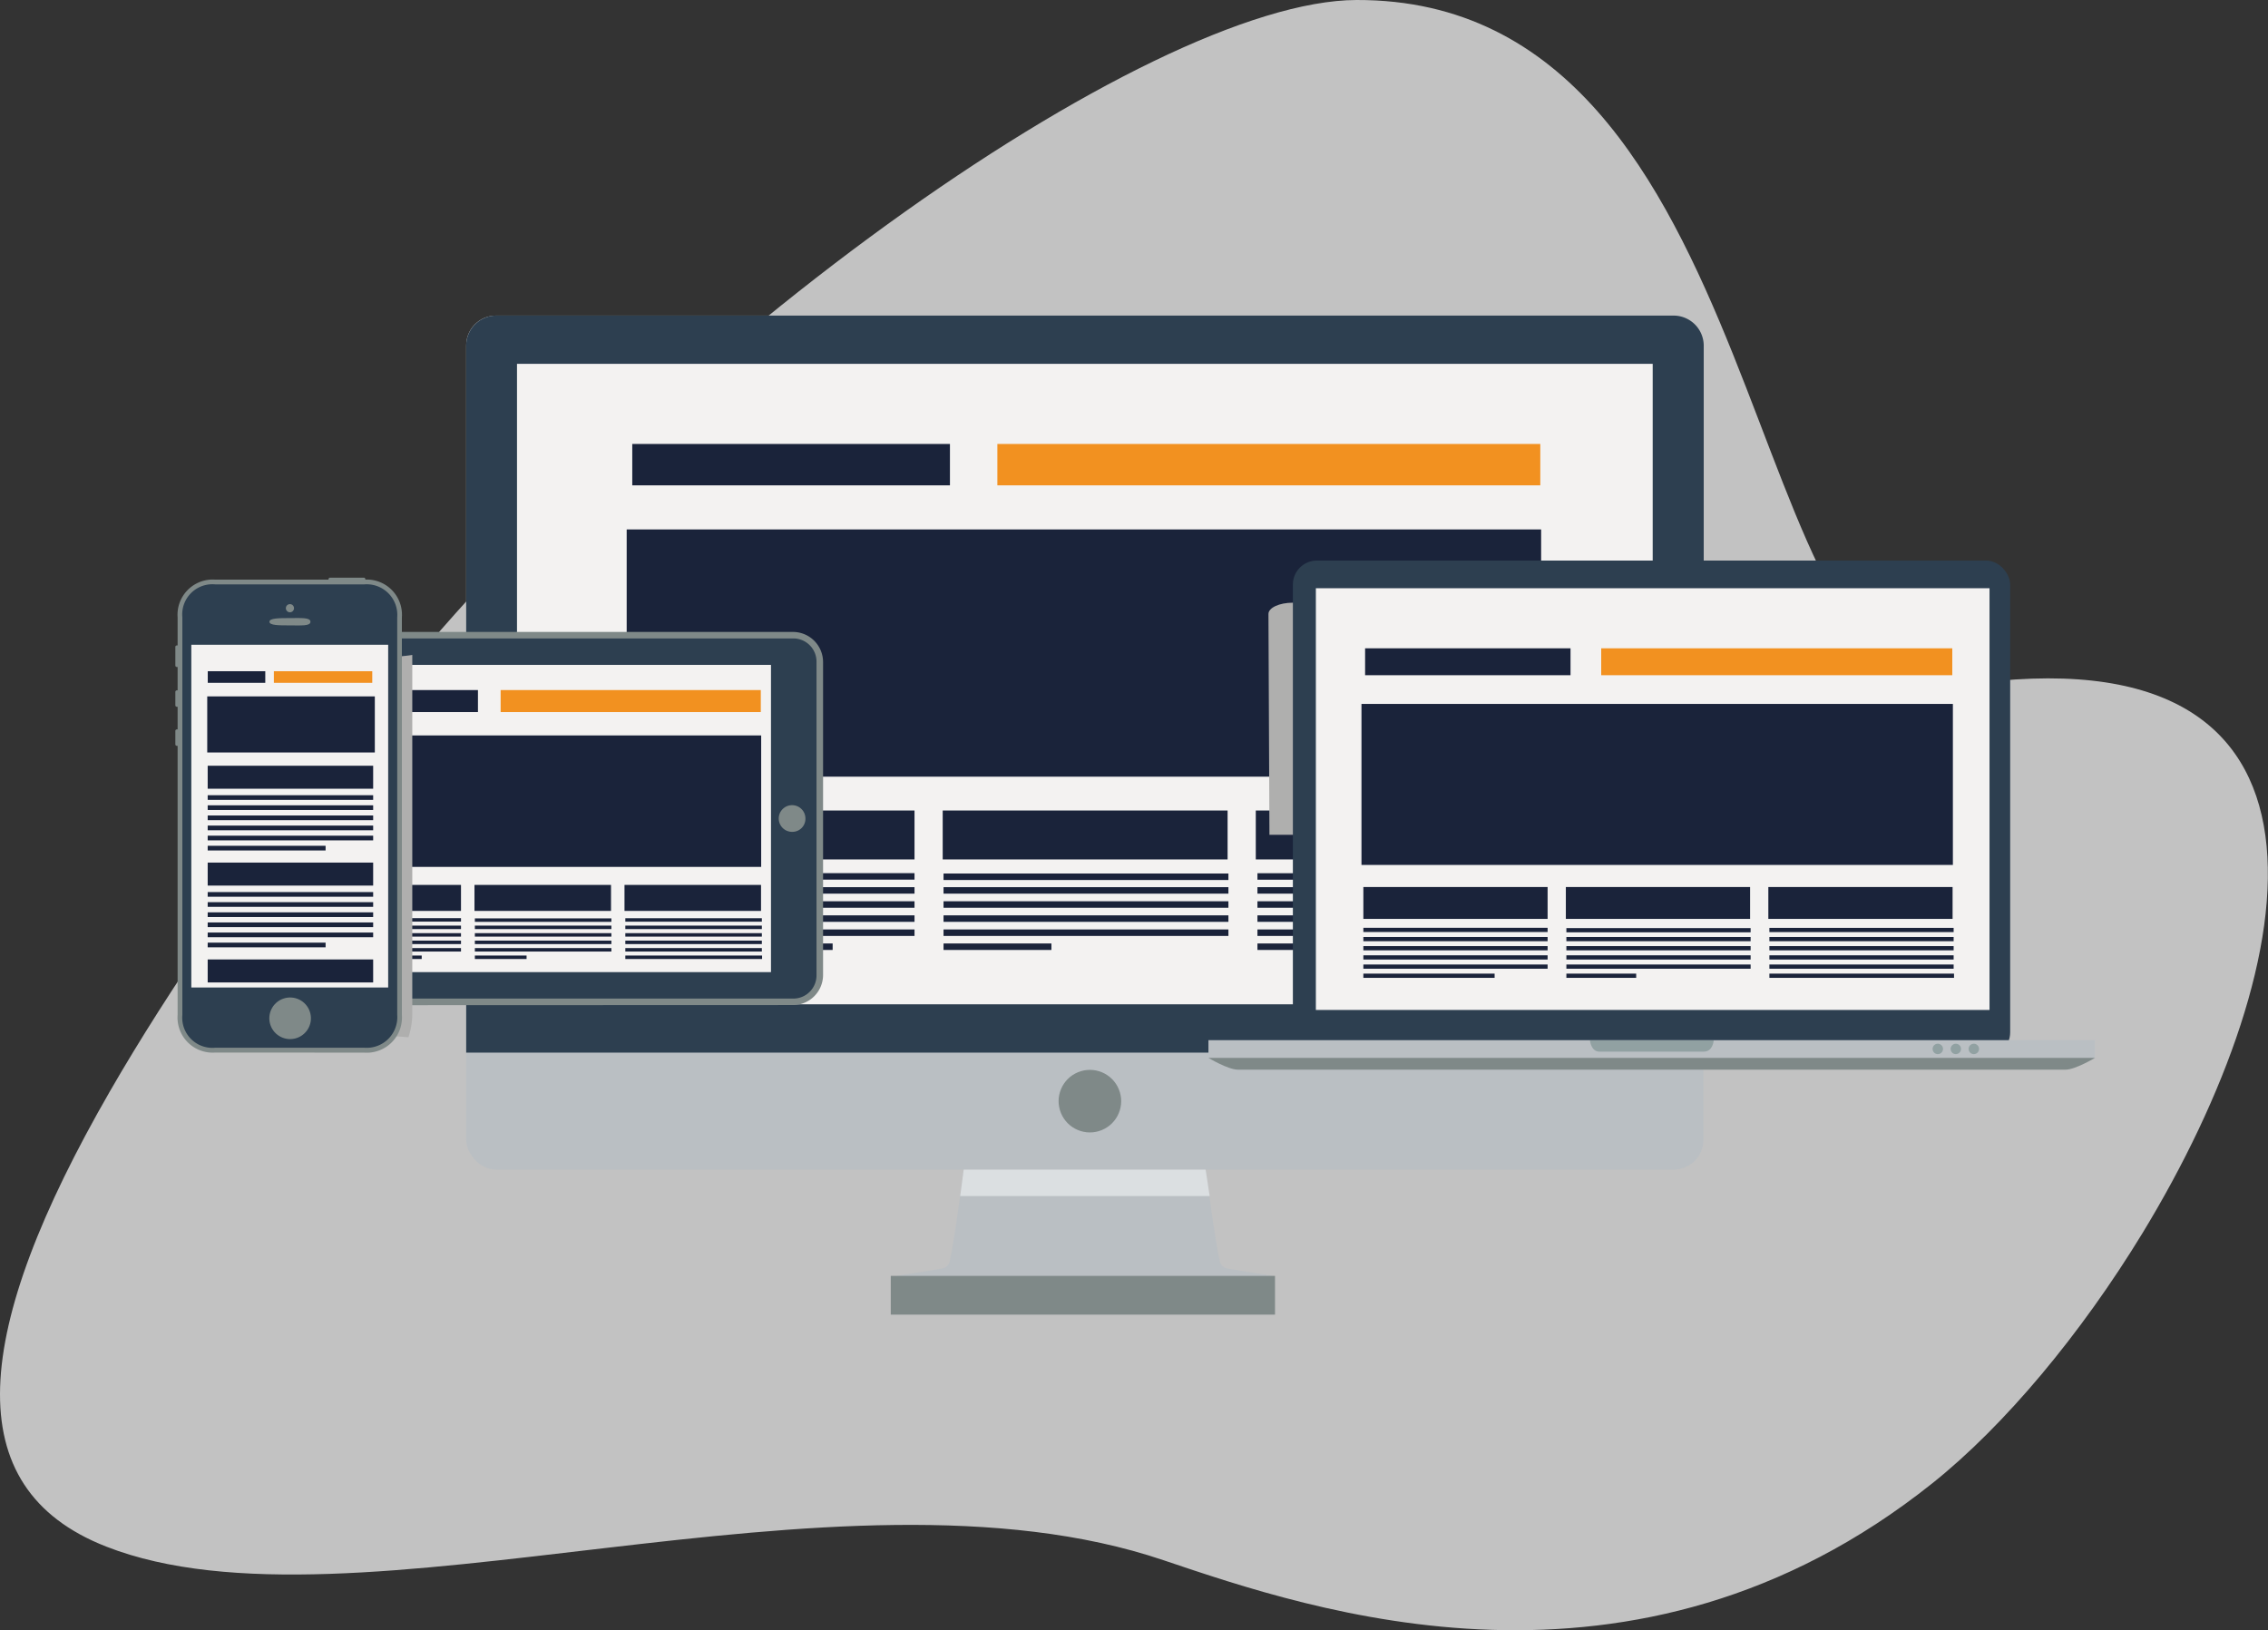 <svg xmlns="http://www.w3.org/2000/svg" xmlns:xlink="http://www.w3.org/1999/xlink" viewBox="0 0 300.85 216.28"><rect x="0" y="0" width="300.85" height="216.28" fill="#333333" stroke="none"/><defs><style>.cls-1{isolation:isolate;}.cls-2{fill:#fff;opacity:0.7;}.cls-3{fill:#babfc3;}.cls-4{mix-blend-mode:screen;fill:url(#linear-gradient);}.cls-5{fill:#919398;}.cls-12,.cls-6{fill:#7f8988;}.cls-7{fill:#dbdfe1;}.cls-13,.cls-16,.cls-7{mix-blend-mode:multiply;}.cls-14,.cls-8{fill:#2d3f50;}.cls-15,.cls-9{fill:#f3f2f1;}.cls-10{fill:#1a233a;}.cls-11{fill:#f29120;}.cls-12,.cls-13,.cls-14,.cls-15{fill-rule:evenodd;}.cls-13,.cls-16{fill:#afafae;}.cls-17{fill:#91a1a2;}</style><linearGradient id="linear-gradient" x1="143.89" y1="173.5" x2="143.89" y2="172.99" gradientUnits="userSpaceOnUse"><stop offset="0" stop-color="#121212"/><stop offset="0.09" stop-color="#010101"/><stop offset="0.63" stop-color="#efeff0"/><stop offset="0.88" stop-color="#010101"/></linearGradient></defs><title>Untitled-2</title><g class="cls-1"><g id="Layer_1" data-name="Layer 1"><path class="cls-2" d="M284.2,163.6c-8.17,13.4-18.29,25.54-27.88,33.19C216.69,228.4,174,213.62,154.36,207,111,192.3,46.79,218,14.08,205.18c-19.89-7.78-17.77-28.66.48-60.36,7.89-13.71,18.79-29.43,32.23-47C85.9,46.73,152.37.08,179.94,0c55.92-.16,50.57,95.31,80.22,90.92C313.89,83,306,127.77,284.2,163.6Z"/><path class="cls-3" d="M168.57,169.25c-1.28-.28-4-.63-5.6-.93a1.3,1.3,0,0,1-1.2-1.19c-.63-2.72-1.82-12-1.82-12H127.83s-1.18,9.24-1.82,12a1.28,1.28,0,0,1-1.2,1.19c-1.63.3-4.31.65-5.6.93-.39.08-.48.37-.34.6a.58.58,0,0,0,.37.26c.42.11,13.27.17,25.75.16,11.75,0,23.16-.05,23.55-.16a.63.63,0,0,0,.37-.24C169.06,169.64,169,169.33,168.57,169.25Z"/><path class="cls-4" d="M168.91,173a.61.61,0,0,1-.37.29c-.39.13-11.8.2-23.55.2-12.48,0-25.33-.06-25.75-.2a.58.58,0,0,1-.37-.31Z"/><path class="cls-5" d="M118.87,173c0-.15.19.26.37.31.42.14,13.27.21,25.75.2,11.75,0,23.16-.07,23.55-.2a.61.61,0,0,0,.37-.29s0,.85-1.24.83H120A1.28,1.28,0,0,1,118.87,173Z"/><rect class="cls-6" x="118.16" y="169.27" width="50.97" height="5.14"/><polygon class="cls-7" points="160.46 158.68 127.37 158.68 127.95 154.3 159.8 154.3 160.46 158.68"/><rect class="cls-3" x="61.84" y="41.87" width="164.12" height="113.3" rx="3.94" ry="3.94"/><path class="cls-8" d="M222,41.87H65.78a4,4,0,0,0-3.94,3.94v93.84H226V45.81A4,4,0,0,0,222,41.87Z"/><rect class="cls-9" x="68.58" y="48.27" width="150.65" height="84.97"/><rect class="cls-10" x="83.13" y="70.24" width="121.3" height="32.8"/><rect class="cls-10" x="83.87" y="58.9" width="42.14" height="5.49"/><rect class="cls-11" x="132.3" y="58.9" width="72.02" height="5.49"/><rect class="cls-10" x="83.52" y="107.53" width="37.79" height="6.49"/><rect class="cls-10" x="83.52" y="115.84" width="37.79" height="0.86"/><rect class="cls-10" x="83.52" y="117.7" width="37.79" height="0.86"/><rect class="cls-10" x="83.52" y="119.57" width="37.79" height="0.86"/><rect class="cls-10" x="83.52" y="121.44" width="37.79" height="0.86"/><rect class="cls-10" x="83.52" y="123.31" width="37.79" height="0.86"/><rect class="cls-10" x="83.52" y="125.17" width="26.93" height="0.86"/><rect class="cls-10" x="125.16" y="117.7" width="37.79" height="0.86"/><rect class="cls-10" x="125.16" y="119.57" width="37.79" height="0.86"/><rect class="cls-10" x="125.16" y="115.89" width="37.79" height="0.86"/><rect class="cls-10" x="125.16" y="121.44" width="37.79" height="0.86"/><rect class="cls-10" x="125.16" y="123.31" width="37.79" height="0.86"/><rect class="cls-10" x="125.16" y="125.17" width="14.31" height="0.86"/><rect class="cls-10" x="125.05" y="107.53" width="37.79" height="6.49"/><rect class="cls-10" x="166.8" y="117.7" width="37.79" height="0.86"/><rect class="cls-10" x="166.8" y="119.57" width="37.79" height="0.86"/><rect class="cls-10" x="166.8" y="115.85" width="37.79" height="0.86"/><rect class="cls-10" x="166.8" y="121.44" width="37.79" height="0.86"/><rect class="cls-10" x="166.8" y="123.31" width="37.79" height="0.86"/><rect class="cls-10" x="166.8" y="125.17" width="37.87" height="0.86"/><rect class="cls-10" x="166.58" y="107.53" width="37.79" height="6.49"/><circle class="cls-6" cx="144.57" cy="146.1" r="4.15" transform="translate(-44.65 65.84) rotate(-22.32)"/><path class="cls-6" d="M46.76,133.36a3.94,3.94,0,0,1-3.86-4V87.84a4,4,0,0,1,3.86-4h58.55a4,4,0,0,1,3.87,4v41.5a4,4,0,0,1-3.87,4Z"/><path class="cls-8" d="M105.31,84.7H46.76a3.09,3.09,0,0,0-3,3.14v41.5a3.09,3.09,0,0,0,3,3.14h58.55a3.08,3.08,0,0,0,3-3.14V87.84A3.08,3.08,0,0,0,105.31,84.7Z"/><path class="cls-6" d="M47.19,109.2a.59.59,0,0,1-.58-.61.59.59,0,1,1,.58.61Z"/><rect class="cls-9" x="49.8" y="88.21" width="52.47" height="40.76"/><path class="cls-6" d="M105.13,110.36a1.77,1.77,0,1,1,1.71-1.77A1.73,1.73,0,0,1,105.13,110.36Z"/><rect class="cls-10" x="42.85" y="97.57" width="58.12" height="17.44"/><rect class="cls-10" x="43.21" y="91.55" width="20.19" height="2.92"/><rect class="cls-11" x="66.41" y="91.55" width="34.51" height="2.92"/><rect class="cls-10" x="43.04" y="117.4" width="18.11" height="3.45"/><rect class="cls-10" x="43.04" y="121.81" width="18.11" height="0.46"/><rect class="cls-10" x="43.04" y="122.8" width="18.11" height="0.46"/><rect class="cls-10" x="43.04" y="123.8" width="18.11" height="0.46"/><rect class="cls-10" x="43.04" y="124.79" width="18.11" height="0.46"/><rect class="cls-10" x="43.04" y="125.78" width="18.11" height="0.46"/><rect class="cls-10" x="43.04" y="126.77" width="12.9" height="0.46"/><rect class="cls-10" x="62.99" y="122.8" width="18.11" height="0.46"/><rect class="cls-10" x="62.99" y="123.8" width="18.11" height="0.46"/><rect class="cls-10" x="62.99" y="121.84" width="18.11" height="0.46"/><rect class="cls-10" x="62.99" y="124.79" width="18.11" height="0.46"/><rect class="cls-10" x="62.99" y="125.78" width="18.11" height="0.46"/><rect class="cls-10" x="62.99" y="126.77" width="6.86" height="0.46"/><rect class="cls-10" x="62.94" y="117.4" width="18.11" height="3.45"/><rect class="cls-10" x="82.95" y="122.8" width="18.11" height="0.46"/><rect class="cls-10" x="82.95" y="123.8" width="18.11" height="0.46"/><rect class="cls-10" x="82.95" y="121.82" width="18.11" height="0.46"/><rect class="cls-10" x="82.95" y="124.79" width="18.11" height="0.46"/><rect class="cls-10" x="82.95" y="125.78" width="18.11" height="0.46"/><rect class="cls-10" x="82.95" y="126.77" width="18.14" height="0.46"/><rect class="cls-10" x="82.84" y="117.4" width="18.11" height="3.45"/><path class="cls-12" d="M23.6,85.63h-.12a.2.2,0,0,0-.22.18v2.5a.2.2,0,0,0,.22.18h.12a.2.2,0,0,0,.22-.18v-2.5A.2.2,0,0,0,23.6,85.63Z"/><path class="cls-12" d="M48.29,76.64H43.76a.2.2,0,0,0-.18.22V77a.19.19,0,0,0,.18.21h4.53a.19.19,0,0,0,.17-.21v-.12A.2.2,0,0,0,48.29,76.64Z"/><path class="cls-12" d="M23.6,91.59h-.12a.2.2,0,0,0-.22.18v1.82a.2.2,0,0,0,.22.18h.12a.2.2,0,0,0,.22-.18V91.77A.2.2,0,0,0,23.6,91.59Z"/><path class="cls-12" d="M23.6,96.77h-.12a.2.2,0,0,0-.22.17v1.83a.2.2,0,0,0,.22.18h.12a.2.2,0,0,0,.22-.18V96.94A.2.2,0,0,0,23.6,96.77Z"/><g id="body"><path class="cls-13" d="M24.93,134.64S48.45,86.83,49.69,87a18.5,18.5,0,0,0,5-.11v47.77a10.15,10.15,0,0,1-.51,2.95s-2.76-.23-4.26-.23C49.91,137.37,24.93,136.14,24.93,134.64Z"/><path class="cls-12" d="M28.56,139.64a4.66,4.66,0,0,1-5-5V81.9a4.67,4.67,0,0,1,5-5H48.31a4.67,4.67,0,0,1,5,5v52.75a4.67,4.67,0,0,1-5,5Z"/><path class="cls-14" d="M24.19,81.9v52.74A4,4,0,0,0,28.56,139H48.31a4.06,4.06,0,0,0,4.38-4.37V81.91a4.06,4.06,0,0,0-4.38-4.38H28.56A4,4,0,0,0,24.19,81.9Z"/><circle class="cls-6" cx="38.49" cy="135.09" r="2.76" transform="translate(-29.9 12.4) rotate(-13.23)"/><polygon class="cls-15" points="25.38 85.54 25.38 131.01 51.49 131.01 51.49 85.54 25.38 85.54 25.38 85.54"/></g><path class="cls-6" d="M39,80.68a.54.54,0,1,1-.53-.53A.54.54,0,0,1,39,80.68Z"/><path class="cls-12" d="M41.18,82.49c0,.59-1.22.48-2.72.48s-2.71,0-2.72-.48S37,82,38.46,82,41.18,81.9,41.18,82.49Z"/><rect class="cls-10" x="27.49" y="92.39" width="22.23" height="7.44"/><rect class="cls-10" x="27.56" y="89.05" width="7.63" height="1.54"/><rect class="cls-11" x="36.33" y="89.05" width="13.05" height="1.54"/><rect class="cls-10" x="27.55" y="101.59" width="21.95" height="3.05"/><rect class="cls-10" x="27.55" y="105.5" width="21.95" height="0.62"/><rect class="cls-10" x="27.55" y="106.84" width="21.95" height="0.62"/><rect class="cls-10" x="27.55" y="108.19" width="21.95" height="0.62"/><rect class="cls-10" x="27.55" y="109.53" width="21.95" height="0.62"/><rect class="cls-10" x="27.55" y="110.87" width="21.95" height="0.62"/><rect class="cls-10" x="27.55" y="112.21" width="15.64" height="0.62"/><rect class="cls-10" x="27.55" y="114.44" width="21.95" height="3.05"/><rect class="cls-10" x="27.55" y="118.35" width="21.95" height="0.62"/><rect class="cls-10" x="27.55" y="119.69" width="21.95" height="0.62"/><rect class="cls-10" x="27.55" y="121.04" width="21.95" height="0.62"/><rect class="cls-10" x="27.55" y="122.38" width="21.95" height="0.62"/><rect class="cls-10" x="27.55" y="123.72" width="21.95" height="0.62"/><rect class="cls-10" x="27.55" y="125.06" width="15.64" height="0.62"/><rect class="cls-10" x="27.55" y="127.29" width="21.95" height="3.05"/><path class="cls-16" d="M171.48,110.75c-1.77,0-1.77,0-3.09,0l-.13-29.3c0-.82,1.45-1.49,3.22-1.49h90c1.77,0,3.22.67,3.22,1.49v27.82c0,.82-1.45,1.48-3.22,1.48Z"/><rect class="cls-8" x="171.5" y="74.37" width="95.15" height="65.78" rx="3.18" ry="3.18"/><rect class="cls-9" x="174.55" y="78.04" width="89.36" height="55.95"/><rect class="cls-10" x="180.6" y="93.39" width="78.45" height="21.36"/><rect class="cls-10" x="181.08" y="86.01" width="27.25" height="3.57"/><rect class="cls-11" x="212.4" y="86.01" width="46.57" height="3.57"/><rect class="cls-10" x="180.85" y="117.68" width="24.44" height="4.23"/><rect class="cls-10" x="180.85" y="123.09" width="24.44" height="0.56"/><rect class="cls-10" x="180.85" y="124.31" width="24.44" height="0.56"/><rect class="cls-10" x="180.85" y="125.52" width="24.44" height="0.56"/><rect class="cls-10" x="180.85" y="126.74" width="24.44" height="0.56"/><rect class="cls-10" x="180.85" y="127.96" width="24.44" height="0.56"/><rect class="cls-10" x="180.85" y="129.17" width="17.41" height="0.56"/><rect class="cls-10" x="207.78" y="124.31" width="24.44" height="0.56"/><rect class="cls-10" x="207.78" y="125.52" width="24.44" height="0.56"/><rect class="cls-10" x="207.78" y="123.13" width="24.44" height="0.56"/><rect class="cls-10" x="207.78" y="126.74" width="24.44" height="0.56"/><rect class="cls-10" x="207.78" y="127.96" width="24.44" height="0.56"/><rect class="cls-10" x="207.78" y="129.17" width="9.26" height="0.56"/><rect class="cls-10" x="207.71" y="117.68" width="24.44" height="4.23"/><rect class="cls-10" x="234.71" y="124.31" width="24.44" height="0.56"/><rect class="cls-10" x="234.71" y="125.52" width="24.44" height="0.56"/><rect class="cls-10" x="234.71" y="123.1" width="24.44" height="0.56"/><rect class="cls-10" x="234.71" y="126.74" width="24.44" height="0.56"/><rect class="cls-10" x="234.71" y="127.96" width="24.44" height="0.56"/><rect class="cls-10" x="234.71" y="129.17" width="24.49" height="0.56"/><rect class="cls-10" x="234.57" y="117.68" width="24.44" height="4.23"/><path class="cls-3" d="M219.07,138H160.3v2.32s2.6,1.56,3.9,1.56H274c1.29,0,3.89-1.56,3.89-1.56V138Z"/><path class="cls-6" d="M160.3,140.35s2.6,1.56,3.9,1.56H274c1.29,0,3.89-1.56,3.89-1.56Z"/><path class="cls-17" d="M226,139.52H212.16c-1.12,0-1.25-1.49-1.25-1.49h16.41S227.24,139.52,226,139.52Z"/><path class="cls-17" d="M257.74,139.16a.69.69,0,1,1-.69-.69A.69.69,0,0,1,257.74,139.16Z"/><circle class="cls-17" cx="259.44" cy="139.16" r="0.69"/><path class="cls-17" d="M262.52,139.16a.69.69,0,1,1-.69-.69A.69.69,0,0,1,262.52,139.16Z"/></g></g></svg>
